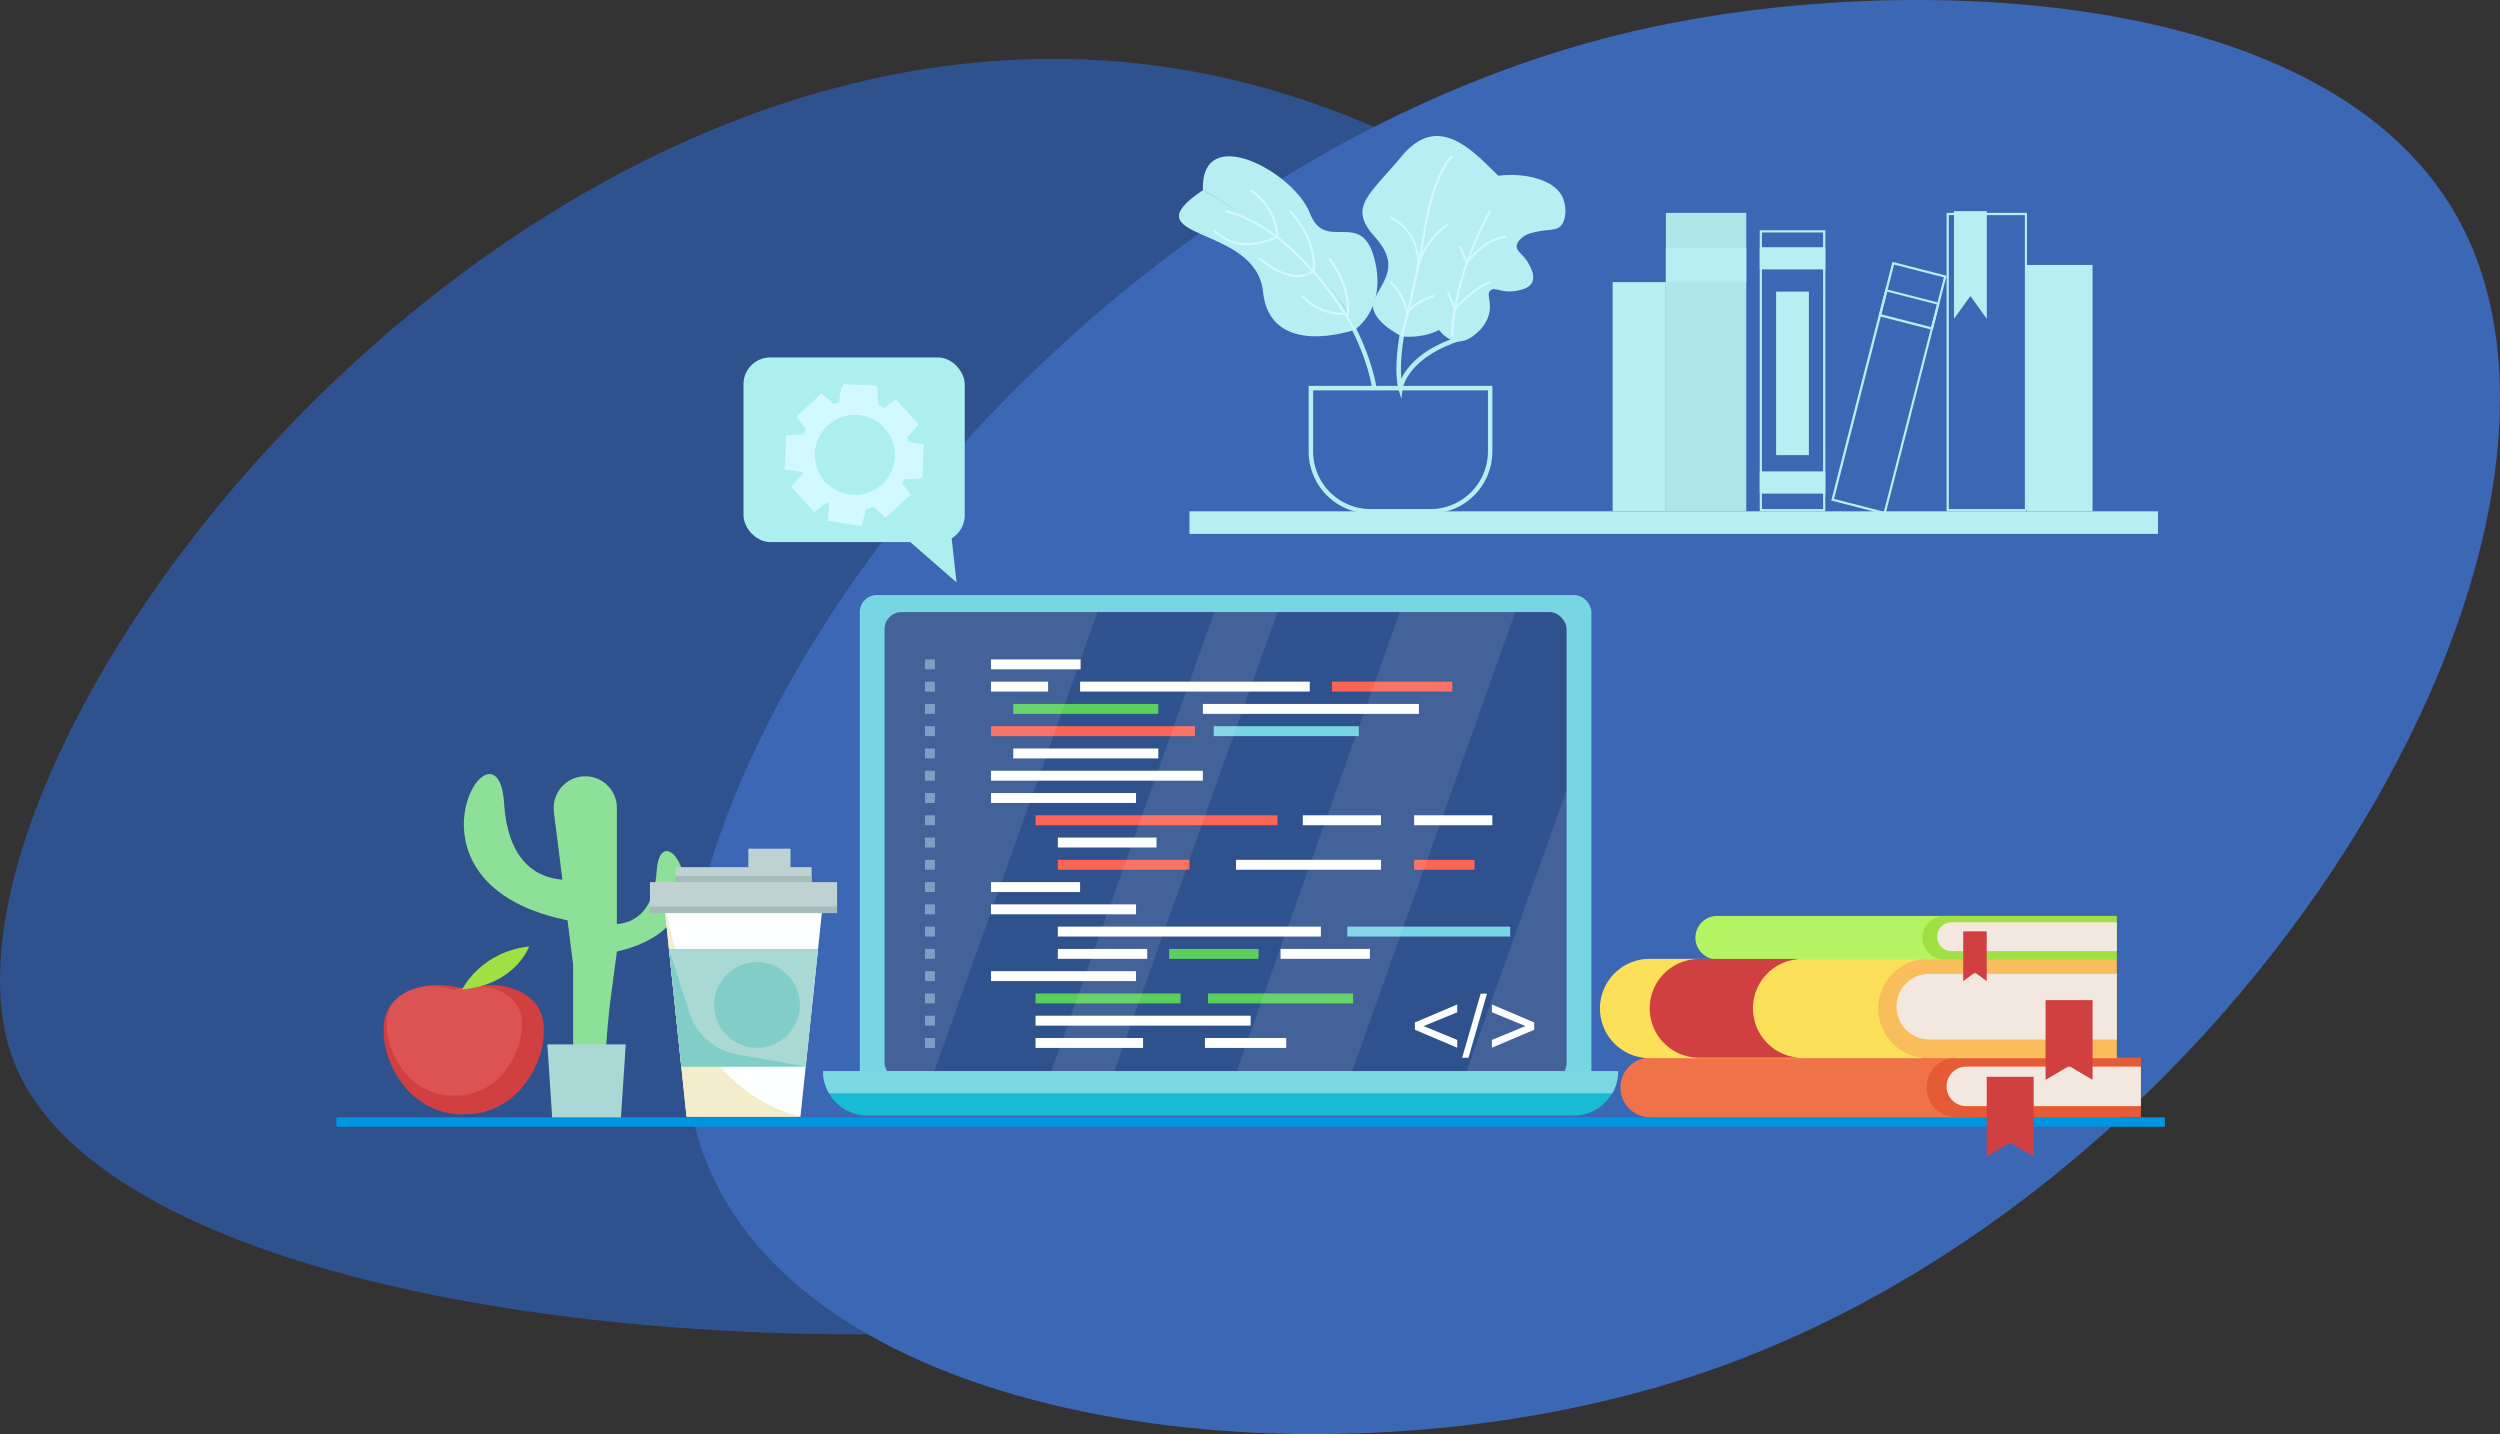 <svg xmlns="http://www.w3.org/2000/svg" viewBox="156.154 129.337 624.668 358.339">
                        <rect x="156.154" y="129.337" width="624.668" height="358.339" fill="#333333" stroke="none"/>
                        <style>
                            .cls-1 {
                                fill: #2f518e;
                            }
                
                            .cls-2 {
                                fill: #3c67b4;
                            }
                
                            .cls-3 {
                                fill: #d14040;
                            }
                
                            .cls-4 {
                                fill: #dd5252;
                            }
                
                            .cls-5 {
                                fill: #a0e045;
                            }
                
                            .cls-6 {
                                fill: #b6eef2;
                            }
                
                            .cls-7 {
                                fill: #8ce097;
                            }
                
                            .cls-8 {
                                fill: #a9d8d5;
                            }
                
                            .cls-9 {
                                fill: #0095e0;
                            }
                
                            .cls-10 {
                                fill: #78d5e4;
                            }
                
                            .cls-11 {
                                fill: #fdfefe;
                            }
                
                            .cls-12 {
                                fill: #fc6454;
                            }
                
                            .cls-13 {
                                fill: #58d05b;
                            }
                
                            .cls-14 {
                                fill: #7194bf;
                            }
                
                            .cls-15 {
                                fill: #19bbd2;
                            }
                
                            .cls-16 {
                                opacity: 0.1;
                            }
                
                            .cls-17 {
                                fill: #fff;
                            }
                
                            .cls-18 {
                                fill: #7bd7e2;
                            }
                
                            .cls-19 {
                                fill: #f07248;
                            }
                
                            .cls-20 {
                                fill: #e55b36;
                            }
                
                            .cls-21 {
                                fill: #f2e8e0;
                            }
                
                            .cls-22 {
                                fill: #fce059;
                            }
                
                            .cls-23 {
                                fill: #f9bd5b;
                            }
                
                            .cls-24 {
                                fill: #b4f463;
                            }
                
                            .cls-25 {
                                fill: #bfd1d0;
                            }
                
                            .cls-26 {
                                fill: #a6bcbb;
                            }
                
                            .cls-27 {
                                fill: #f4edcb;
                            }
                
                            .cls-28 {
                                fill: #80cec7;
                            }
                
                            .cls-29 {
                                fill: #afe7e8;
                            }
                
                            .cls-30 {
                                fill: #d2f9fe;
                            }
                
                            .cls-31 {
                                fill: #abefef;
                            }
                        </style>
                        <g id="Layer_2" data-name="Layer 2">
                            <path class="cls-1" d="M159.42,394.07c-28.5-76.29,134.09-289.34,309.29-243.68,108.82,28.36,196,149.64,169.17,218.53C591.91,486.85,196,491.85,159.42,394.07Z"></path>
                            <path class="cls-2" d="M334.63,424.12C294.29,340,416.34,169.82,567.08,136.49c64.94-14.35,170.1-11,202.82,46.65,44.54,78.54-52.71,244.6-190.65,290C490.62,502.36,365.4,488.27,334.63,424.12Z"></path>
                        </g>
                        <g id="Layer_1" data-name="Layer 1">
                            <g id="����_3" data-name="���� 3">
                                <path class="cls-3" d="M292,386.68a9.75,9.75,0,0,0-1.2-5.34c-2.84-5-10.65-7.4-18.78-4.88-8.13-2.52-15.94-.11-18.79,4.88a9.83,9.83,0,0,0-1.19,5.34c-.22,5.63,2.85,12,6.56,15.66a18.77,18.77,0,0,0,11.69,5.41c.3,0,.9.05,1.71,0s1.41,0,1.72,0a18.77,18.77,0,0,0,11.69-5.41C289.2,398.65,292.27,392.31,292,386.68Z"></path>
                                <path class="cls-4" d="M286.52,385.28a8.25,8.25,0,0,0-1-4.51c-2.4-4.21-9-6.24-15.85-4.11-6.85-2.13-13.44-.1-15.84,4.11a8.23,8.23,0,0,0-1,4.51c-.19,4.74,2.4,10.09,5.57,13.21a15.8,15.8,0,0,0,9.86,4.56,13.37,13.37,0,0,0,1.45,0c.69,0,1.19,0,1.45,0a15.9,15.9,0,0,0,9.87-4.56C284.12,395.35,286.71,390,286.52,385.28Z"></path>
                                <path class="cls-5" d="M271.64,376.57s4.46-9.34,16.74-10.75C288.38,365.82,285,375.38,271.64,376.57Z"></path>
                                <path class="cls-6" d="M494.64,211.74s8.25-5.27,4.91-17.84-12.24-1.21-16.13-11.35-27.27-22.94-26.71-5.69C456.71,176.84,489.72,194.88,494.64,211.74Z"></path>
                                <path class="cls-6" d="M494.64,211.74s-21.15,7.45-22.91-9.54-34-12.56-15-25.36C456.71,176.84,487.49,193.22,494.64,211.74Z"></path>
                                <path class="cls-7" d="M307.31,399.83A181.73,181.73,0,0,1,309.12,376q.56-4.38,1.17-8.78V331.48a7.89,7.89,0,1,0-15.77,0,8,8,0,0,0,.06,1l4.78,37.92v28Z"></path>
                                <path class="cls-7" d="M304.64,348.16s-20.86,7.52-22.53-18.13-32.36,24.18,22.53,30.31Z"></path>
                                <path class="cls-7" d="M304.64,359.58s14.44,5.21,15.59-12.54,22.38,16.73-15.59,21Z"></path>
                                <polygon class="cls-8" points="311.25 409.48 294.18 409.48 292.92 390.3 312.51 390.3 311.25 409.48"></polygon>
                                <rect class="cls-9" x="240.2" y="408.52" width="456.9" height="2.35"></rect>
                                <rect class="cls-10" x="370.99" y="278.02" width="182.8" height="125.43" rx="4.25"></rect>
                                <rect class="cls-1" x="377.18" y="282.27" width="170.41" height="116.94" rx="4.25"></rect>
                                <rect class="cls-11" x="403.77" y="294.1" width="22.39" height="2.48"></rect>
                                <rect class="cls-11" x="403.77" y="299.66" width="14.27" height="2.48"></rect>
                                <rect class="cls-11" x="426.03" y="299.66" width="57.39" height="2.48"></rect>
                                <rect class="cls-12" x="488.98" y="299.66" width="30.05" height="2.48"></rect>
                                <rect class="cls-13" x="409.34" y="305.23" width="36.24" height="2.48"></rect>
                                <rect class="cls-11" x="456.71" y="305.23" width="53.99" height="2.48"></rect>
                                <rect class="cls-12" x="403.77" y="310.79" width="50.95" height="2.48"></rect>
                                <rect class="cls-10" x="459.42" y="310.79" width="36.24" height="2.48"></rect>
                                <rect class="cls-11" x="409.34" y="316.36" width="36.24" height="2.48"></rect>
                                <rect class="cls-11" x="403.77" y="321.92" width="52.93" height="2.48"></rect>
                                <rect class="cls-11" x="403.77" y="327.49" width="36.24" height="2.48"></rect>
                                <rect class="cls-12" x="414.9" y="333.05" width="60.45" height="2.48"></rect>
                                <rect class="cls-11" x="481.68" y="333.05" width="19.54" height="2.48"></rect>
                                <rect class="cls-11" x="509.5" y="333.05" width="19.54" height="2.48"></rect>
                                <rect class="cls-11" x="420.47" y="338.62" width="24.66" height="2.48"></rect>
                                <rect class="cls-12" x="420.47" y="344.18" width="32.89" height="2.48"></rect>
                                <rect class="cls-11" x="464.99" y="344.18" width="36.24" height="2.48"></rect>
                                <rect class="cls-12" x="509.5" y="344.18" width="15.09" height="2.48"></rect>
                                <rect class="cls-11" x="403.77" y="349.75" width="22.26" height="2.48"></rect>
                                <rect class="cls-11" x="403.77" y="355.31" width="36.24" height="2.48"></rect>
                                <rect class="cls-11" x="420.47" y="360.87" width="65.73" height="2.48"></rect>
                                <rect class="cls-10" x="492.81" y="360.87" width="40.69" height="2.48"></rect>
                                <rect class="cls-11" x="420.47" y="366.44" width="22.33" height="2.48"></rect>
                                <rect class="cls-13" x="448.29" y="366.44" width="22.33" height="2.48"></rect>
                                <rect class="cls-11" x="476.12" y="366.44" width="22.33" height="2.48"></rect>
                                <rect class="cls-11" x="403.77" y="372" width="36.24" height="2.48"></rect>
                                <rect class="cls-13" x="414.9" y="377.57" width="36.24" height="2.48"></rect>
                                <rect class="cls-13" x="458" y="377.57" width="36.24" height="2.48"></rect>
                                <rect class="cls-11" x="457.23" y="388.7" width="20.31" height="2.48"></rect>
                                <rect class="cls-11" x="414.9" y="383.13" width="53.75" height="2.48"></rect>
                                <rect class="cls-14" x="387.28" y="294.1" width="2.48" height="2.48"></rect>
                                <rect class="cls-14" x="387.28" y="299.66" width="2.48" height="2.48"></rect>
                                <rect class="cls-14" x="387.28" y="305.23" width="2.48" height="2.48"></rect>
                                <rect class="cls-14" x="387.28" y="310.79" width="2.48" height="2.48"></rect>
                                <rect class="cls-14" x="387.28" y="316.36" width="2.48" height="2.48"></rect>
                                <rect class="cls-14" x="387.28" y="321.92" width="2.48" height="2.48"></rect>
                                <rect class="cls-14" x="387.28" y="327.49" width="2.48" height="2.48"></rect>
                                <rect class="cls-14" x="387.28" y="333.05" width="2.48" height="2.48"></rect>
                                <rect class="cls-14" x="387.28" y="338.62" width="2.48" height="2.48"></rect>
                                <rect class="cls-14" x="387.28" y="344.18" width="2.48" height="2.48"></rect>
                                <rect class="cls-14" x="387.28" y="349.75" width="2.48" height="2.48"></rect>
                                <rect class="cls-14" x="387.28" y="355.31" width="2.48" height="2.48"></rect>
                                <rect class="cls-14" x="387.28" y="360.87" width="2.48" height="2.48"></rect>
                                <rect class="cls-14" x="387.28" y="366.44" width="2.48" height="2.48"></rect>
                                <rect class="cls-14" x="387.28" y="372" width="2.48" height="2.48"></rect>
                                <rect class="cls-14" x="387.28" y="377.57" width="2.48" height="2.48"></rect>
                                <rect class="cls-14" x="387.28" y="383.13" width="2.48" height="2.48"></rect>
                                <rect class="cls-14" x="387.28" y="388.7" width="2.48" height="2.48"></rect>
                                <rect class="cls-11" x="414.9" y="388.7" width="26.87" height="2.48"></rect>
                                <path class="cls-11" d="M520.27,391.13l-10.58-4.49v-1.83l10.58-4.49v1.95l-8.39,3.45,8.39,3.46Z"></path>
                                <path class="cls-11" d="M527.7,377.63l-4.62,16H521.5l4.62-16Z"></path>
                                <path class="cls-11" d="M539.5,386.64l-10.57,4.49v-1.95l8.39-3.46-8.39-3.45v-1.95l10.57,4.5Z"></path>
                                <path class="cls-15" d="M549.34,408.09H372.93A11.13,11.13,0,0,1,361.8,397H560.47A11.13,11.13,0,0,1,549.34,408.09Z"></path>
                                <g class="cls-16">
                                    <polygon class="cls-17" points="433.82 399.21 475.35 282.27 459.57 282.27 418.05 399.21 433.82 399.21"></polygon>
                                    <path class="cls-17" d="M381.43,399.21h7.41l41.53-116.94H381.43a4.27,4.27,0,0,0-4.25,4.25V395A4.27,4.27,0,0,0,381.43,399.21Z"></path>
                                    <path class="cls-17" d="M521.81,399.21h21.54A4.27,4.27,0,0,0,547.6,395v-68.3Z"></path>
                                </g>
                                <g class="cls-16">
                                    <polygon class="cls-17" points="464.36 399.21 493.24 399.21 534.77 282.27 505.89 282.27 464.36 399.21"></polygon>
                                </g>
                                <path class="cls-18" d="M559,402.53a11.09,11.09,0,0,0,1.49-5.57H361.8a11,11,0,0,0,1.5,5.57Z"></path>
                                <path class="cls-19" d="M649.76,408.52H568.51a7.46,7.46,0,0,1-7.46-7.46h0a7.47,7.47,0,0,1,7.45-7.46h81.26Z"></path>
                                <path class="cls-20" d="M645,408.52h46.1V393.6H645a7.46,7.46,0,0,0-7.46,7.46h0a7.46,7.46,0,0,0,7.46,7.46Z"></path>
                                <path class="cls-21" d="M647.48,405.73h43.61v-9.88H647.48a4.94,4.94,0,0,0-4.94,4.94h0a4.94,4.94,0,0,0,4.94,4.94Z"></path>
                                <path class="cls-22" d="M636.58,393.74H568.34a12.42,12.42,0,0,1-12.41-12.41h0a12.41,12.41,0,0,1,12.41-12.41h68.24Z"></path>
                                <path class="cls-23" d="M637.88,393.74h47.2V368.92h-47.2a12.41,12.41,0,0,0-12.41,12.4h0a12.41,12.41,0,0,0,12.41,12.41Z"></path>
                                <path class="cls-21" d="M638.24,389.09h46.84V372.66H638.24a8.22,8.22,0,0,0-8.22,8.22h0A8.22,8.22,0,0,0,638.24,389.09Z"></path>
                                <polygon class="cls-3" points="664.31 418.32 658.44 414.87 652.57 418.32 652.57 398.4 664.31 398.4 664.31 418.32"></polygon>
                                <polygon class="cls-3" points="679.02 399.15 673.15 395.7 667.28 399.15 667.28 379.23 679.02 379.23 679.02 399.15"></polygon>
                                <path class="cls-24" d="M645.54,369.07H585.22a5.44,5.44,0,0,1-5.44-5.43h0a5.44,5.44,0,0,1,5.43-5.44h60.33Z"></path>
                                <path class="cls-5" d="M641.92,369.07h43.16V358.19H641.92a5.44,5.44,0,0,0-5.44,5.43h0a5.44,5.44,0,0,0,5.43,5.44Z"></path>
                                <path class="cls-21" d="M643.79,367h41.29v-7.21H643.79a3.6,3.6,0,0,0-3.6,3.6h0A3.61,3.61,0,0,0,643.79,367Z"></path>
                                <polygon class="cls-3" points="652.57 374.49 649.63 372.33 646.7 374.49 646.7 362.04 652.57 362.04 652.57 374.49"></polygon>
                                <path class="cls-3" d="M594.16,381.26h0A12.33,12.33,0,0,1,605.42,369v-.05H580.71a12.35,12.35,0,0,0-12.35,12.34h0a12.35,12.35,0,0,0,12.35,12.34h24.71v-.05A12.33,12.33,0,0,1,594.16,381.26Z"></path>
                                <rect class="cls-25" x="324.92" y="346.01" width="34.03" height="9.96"></rect>
                                <rect class="cls-26" x="324.92" y="348.24" width="34.03" height="7.72"></rect>
                                <rect class="cls-25" x="343.14" y="341.39" width="10.54" height="6.85"></rect>
                                <polygon class="cls-11" points="356.16 408.36 327.7 408.36 322.13 355.31 361.73 355.31 356.16 408.36"></polygon>
                                <path class="cls-27" d="M356.16,408.36H327.7l-5.57-53.05L328,379.77a38.93,38.93,0,0,0,28.15,28.6Z"></path>
                                <rect class="cls-26" x="318.56" y="354.17" width="46.75" height="3.33"></rect>
                                <rect class="cls-25" x="318.56" y="349.75" width="46.75" height="6.09"></rect>
                                <polygon class="cls-8" points="357.48 395.85 360.56 366.44 323.3 366.44 326.39 395.85 357.48 395.85"></polygon>
                                <circle class="cls-28" cx="345.3" cy="380.44" r="10.71"></circle>
                                <path class="cls-28" d="M323.3,366.44l3.09,29.41h31.09l-17.22-3.07a15.18,15.18,0,0,1-11.8-10.3Z"></path>
                                <rect class="cls-6" x="453.36" y="257.1" width="242" height="5.64"></rect>
                                <rect class="cls-6" x="662.63" y="195.54" width="16.39" height="61.56"></rect>
                                <path class="cls-6" d="M612.24,256.87v-70H595.86V257.1H612Zm-15.83-.33V187.42h15.27v69.12Z"></path>
                                <rect class="cls-6" x="599.95" y="202.2" width="8.19" height="40.86"></rect>
                                <rect class="cls-6" x="595.86" y="191.11" width="16.39" height="5.55"></rect>
                                <rect class="cls-6" x="595.86" y="247.12" width="16.39" height="5.55"></rect>
                                <polygon class="cls-6" points="652.59 209 648.49 203.31 644.39 209 644.39 182.09 652.59 182.09 652.59 209"></polygon>
                                <path class="cls-6" d="M662.63,256.73v-74.2H642.54V257.1h19.73Zm-19.53-.19V183.09h19v73.45Z"></path>
                                <rect class="cls-29" x="572.4" y="182.53" width="20.09" height="74.57"></rect>
                                <rect class="cls-6" x="559.1" y="199.83" width="13.3" height="57.27"></rect>
                                <rect class="cls-6" x="572.4" y="191.26" width="20.09" height="8.58"></rect>
                                <path class="cls-6" d="M627.28,257.83l15.26-59.6L629,194.77l-15.28,59.64,13.45,3.45Zm2.15-62.38,12.44,3.19-15,58.56L614.43,254Z"></path>
                                <path class="cls-6" d="M639.09,211.71l1.72-6.68-13.51-3.46-1.73,6.75L639,211.77Zm-11.39-9.49,12.44,3.19-1.46,5.66-12.43-3.19Z"></path>
                                <path class="cls-6" d="M513.55,257.66h-14.9a15.53,15.53,0,0,1-15.51-15.5v-16.4h45.91v16.4A15.52,15.52,0,0,1,513.55,257.66Zm-29.29-30.78v15.28a14.4,14.4,0,0,0,14.39,14.38h14.9a14.41,14.41,0,0,0,14.39-14.38V226.88Z"></path>
                                <path class="cls-6" d="M499,226.39c0-.28-4-28.32-34.9-43.81l.49-1c31.49,15.76,35.47,44.37,35.51,44.66Z"></path>
                                <path class="cls-6" d="M506.31,229l-.75-2.49c-.13-.46-3.13-11.3,7.4-36.64l1,.42c-7.72,18.59-8,29.36-7.67,33.68,1.39-2.93,5.26-8,15.91-11l.3,1.07c-14.62,4.18-15.86,12.3-15.87,12.39Z"></path>
                                <path class="cls-6" d="M506.38,213.38s13.79,1.94,15.45-11.17-5-11.2,3.34-19.67,10-4.58,3.34-11.26-14.18-12.49-22.12-2.91-13.51,12.65-6.84,20,2.17,11,0,15.82S506.38,213.38,506.38,213.38Z"></path>
                                <path class="cls-6" d="M513.47,207.94s4.45,11.42,11.84,4.45a9.25,9.25,0,0,0,2.88-4.45c.81-3.18-.72-5,.36-6s2.63.6,6,.13c1.08-.15,3.64-.51,4.45-2.23.72-1.53-.27-3.44-.78-4.41-1.37-2.64-3.33-3.26-3.09-4.79a3.22,3.22,0,0,1,1.11-1.7,5.42,5.42,0,0,1,2.42-1.34c4-1.11,5.86-.53,7.16-1.53,1.79-1.38,1.9-5.32.63-7.75-3-5.7-15.83-7.1-23.75-2.59C513.93,180.79,509.83,193.9,513.47,207.94Z"></path>
                                <path class="cls-30" d="M494.39,211.87c-.13-.25-13.36-24.73-32.07-29.52l.14-.55c18.92,4.84,32.28,29.55,32.42,29.8Z"></path>
                                <path class="cls-30" d="M480.36,198.57c-2.3,0-5.52-1-9.64-4.45l.35-.43c8.08,6.88,12.45,3.66,13.08,3.11.56-8.2-5.77-14.43-5.83-14.49l.38-.4c.07.06,6.63,6.52,6,15V197l-.08.07A6.2,6.2,0,0,1,480.36,198.57Z"></path>
                                <path class="cls-30" d="M493.06,209.22l-.56-.09c1.36-8.19-4.45-15-4.49-15.07l.42-.37C488.5,193.77,494.45,200.78,493.06,209.22Z"></path>
                                <path class="cls-30" d="M467.83,190.61a11.7,11.7,0,0,1-8.54-3.56l.39-.38c6.12,6.12,14.22,2.18,15.38,1.56a15.05,15.05,0,0,0-6.57-11.13l.32-.46a15.43,15.43,0,0,1,6.82,11.76v.15l-.14.09A17,17,0,0,1,467.83,190.61Z"></path>
                                <path class="cls-30" d="M506.64,213.44l-.55-.15a266.11,266.11,0,0,0,5.76-26.47c2.42-14.78,6.8-18.51,7-18.67l.36.44c-.05,0-4.41,3.8-6.8,18.31A264,264,0,0,1,506.64,213.44Z"></path>
                                <path class="cls-30" d="M518.75,213.38c0-.14-.26-13.71,9.5-31.43l.49.27c-9.69,17.58-9.46,31-9.43,31.16Z"></path>
                                <path class="cls-30" d="M519.59,207.17l-1.92-4.87.52-.2,1.58,4c1.12-1.22,4.94-5.27,8.64-6.55l.18.53c-4.14,1.43-8.66,6.68-8.7,6.73Z"></path>
                                <path class="cls-30" d="M491.7,208.05a14,14,0,0,1-10.42-4.63l.41-.38a13.39,13.39,0,0,0,11.22,4.39l.09.55A8,8,0,0,1,491.7,208.05Z"></path>
                                <path class="cls-30" d="M522.59,195.71,520.77,191l.52-.2,1.44,3.75c1-1.42,4.62-5.77,9.85-6.4l.06.55c-5.86.71-9.71,6.54-9.75,6.59Z"></path>
                                <path class="cls-30" d="M507.83,209.12l-.27-1.29c0-.05-1.22-5.79-4.26-7.79l.3-.46c2.59,1.67,3.9,5.7,4.33,7.38.62-.93,2.28-2.57,6.58-4l.18.53c-6,2-6.58,4.32-6.58,4.34Z"></path>
                                <path class="cls-30" d="M510.61,196.72l-.55-.12a12,12,0,0,0-6.75-12.76l.26-.49a12.61,12.61,0,0,1,7.15,10.93,18.81,18.81,0,0,1,7-9.05l.29.48A18.14,18.14,0,0,0,510.61,196.72Z"></path>
                                <rect class="cls-31" x="341.93" y="218.65" width="55.28" height="46.13" rx="6.68"></rect>
                                <polygon class="cls-31" points="392.92 254.69 395.16 274.86 379.39 261.11 392.92 254.69"></polygon>
                                <path class="cls-30" d="M385.75,235.37,380,229.08l-2.93,2.2a12.13,12.13,0,0,0-1.46-.79l-.27-4.79-8.54-.36-.11.75h-.37l-.53,3.73a11.36,11.36,0,0,0-1.34.49l-3-2.69-6.29,5.79,2.42,3.22a11.18,11.18,0,0,0-.56,1.22l-4.45.25-.36,8.54,4.5.64.11.32-3,3.37,5.79,6.29,3.18-2.4.53.3L363,259.5l8.45,1.29,1.09-4.26a14.1,14.1,0,0,0,1.9-.53l3,2.71,6.29-5.79-2.16-2.81.56-1,4.48-.25.36-8.54-3.83-.56c-.09-.38-.2-.76-.32-1.11Zm-8.62.87a10,10,0,1,1-14.16-.58l0,0A10,10,0,0,1,377.13,236.24Z"></path>
                            </g>
                        </g>
            </svg>